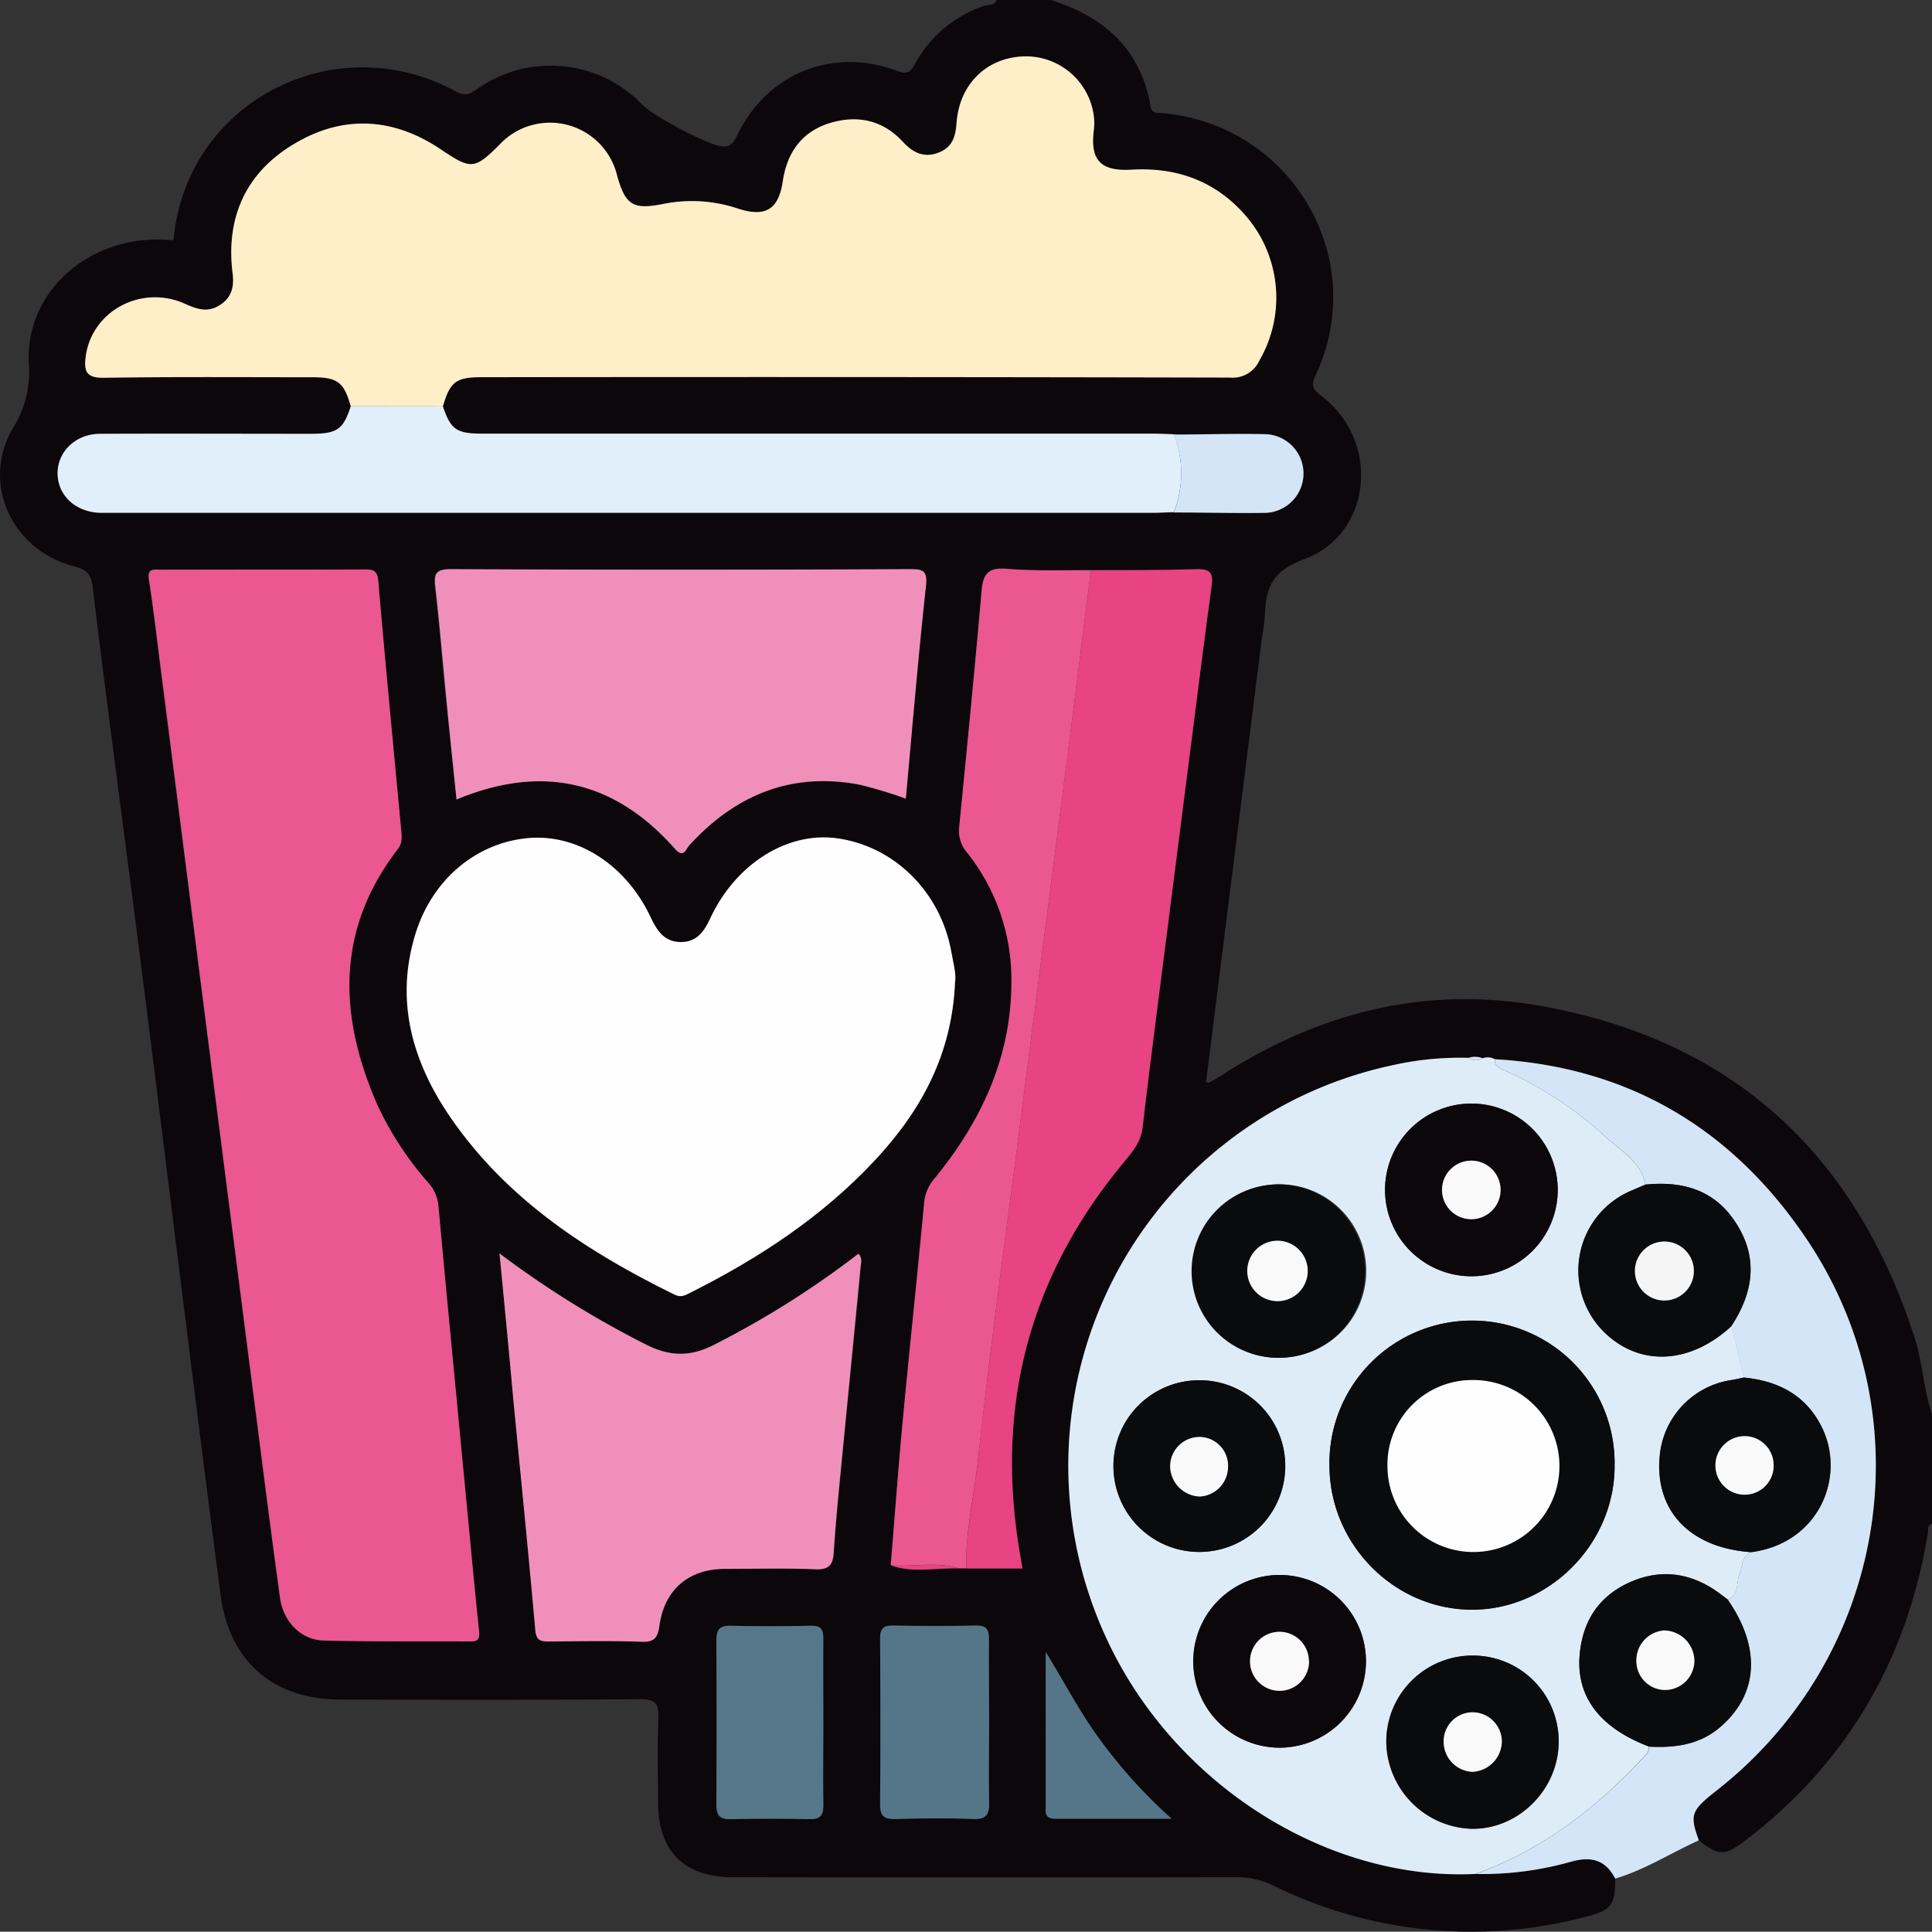 <svg id="Camada_1" data-name="Camada 1" xmlns="http://www.w3.org/2000/svg" viewBox="0 0 383.29 383.23"><rect x="0" y="0" width="383.29" height="383.23" fill="#333333" stroke="none"/><defs><style>.cls-1{fill:#0c070a;}.cls-2{fill:#ffefc9;}.cls-3{fill:#ea5791;}.cls-4{fill:#deecf8;}.cls-5{fill:#fefefe;}.cls-6{fill:#f090ba;}.cls-7{fill:#e84382;}.cls-8{fill:#e1effb;}.cls-9{fill:#d3e5f6;}.cls-10{fill:#557689;}.cls-11{fill:#56778a;}.cls-12{fill:#090b0c;}.cls-13{fill:#f9f9f9;}.cls-14{fill:#f6f5f6;}</style></defs><path class="cls-1" d="M809.31,293.94v21.7c-1,.25-.72,1.14-.83,1.81-4.11,25.11-16,45.61-36.3,61.08-3.93,3-5.25,3-9.14-.1-1.84-5.09-1.55-5.91,3.53-9.89,33.59-26.3,41.65-73.67,18.07-109.08-14.67-22-35.31-34.48-62.09-36a2.8,2.8,0,0,0-2.38-.19,4.23,4.23,0,0,0-2.83-.08,60.84,60.84,0,0,0-14.82,1.41A81.25,81.25,0,0,0,645,337.22c13,29.42,43.7,49.33,73.77,47.88a64.75,64.75,0,0,0,19.05-2.47c3.94-1.08,6.74-.28,8.63,3.38,0,5.36-.72,6.29-6.06,7.64a88.62,88.62,0,0,1-61.7-6.22,16.77,16.77,0,0,0-7.49-1.68q-49.92.08-99.86,0c-9.59,0-14.75-5.19-14.78-14.77,0-5.61-.16-11.22.06-16.83.11-2.83-.57-3.74-3.6-3.72-19.83.16-39.65.12-59.47.07-13.41,0-22.06-7.61-23.79-20.83q-3.48-26.64-6.79-53.29c-3.08-24.43-6.07-48.87-9.19-73.3s-6.42-48.82-9.38-73.26c-.34-2.83-1.4-3.52-3.77-4.15-12.3-3.23-18.4-16.53-12.11-27.29a21.22,21.22,0,0,0,3.21-12.87c-.8-14.84,12.87-26.18,28.56-24.5.06-.11.17-.22.18-.33,2.61-27.28,32.1-42.27,56-29.19,1.85,1,2.77.5,4.18-.48a25.25,25.25,0,0,1,32.71,3c2.3,2.41,12.18,7.53,15.22,8.24,2,.47,2.76-.2,3.6-1.94,6-12.46,18.94-17.72,31.87-12.9,2,.75,2.57.24,3.51-1.45a24.41,24.41,0,0,1,13.71-11.46c.82-.29,2.09,0,2.49-1.24h10.47c10.6,3.24,18,9.61,20,21,.3,1.71,1.31,1.41,2.38,1.51,25.67,2.31,41.24,28.86,30.41,52-.94,2-.67,2.7,1,4,11.89,8.83,10.36,27.46-3.32,32.52-6.06,2.24-7.48,5.34-7.73,10.63-.1,2.23-.55,4.44-.83,6.66L665.28,228c.14,0,.44.19.6.1,1-.53,1.94-1.09,2.88-1.69,19-12.15,39.74-17.41,61.89-13.68,38.31,6.46,63.24,28.92,75.17,65.9C807.45,283.63,807.62,289,809.31,293.94ZM602.74,323.88c4.44,1.6,9,.43,13.5.61l1.48,0h11.16c-.33-2-.64-3.68-.9-5.39s-.47-3.45-.65-5.19c-2.71-26.67,4.91-50.13,22.1-70.54,1.65-2,3-3.81,3.29-6.42,1-8.65,2.11-17.29,3.21-25.93q3.18-25,6.39-50c1.34-10.49,2.66-21,4.08-31.46.35-2.52-.3-3.41-3-3.31-7,.24-14,.15-20.93.19-5.61,0-11.23.19-16.81-.23-3.66-.27-4.58,1.13-4.87,4.43-1.36,15.61-2.9,31.21-4.44,46.81a6.55,6.55,0,0,0,1.57,5.07,40.46,40.46,0,0,1,8.79,25.59c0,15-6,27.72-15.27,39.09a8.55,8.55,0,0,0-2.06,5c-1.33,14.24-2.86,28.47-4.2,42.71C604.24,304.53,603.54,314.21,602.74,323.88ZM658.9,99.51c-1.37,0-2.74-.12-4.1-.12H521.74c-5.17,0-6.29-.77-7.87-5.43,1.41-4.89,2.58-5.79,7.63-5.79q74.25,0,148.49.07a5.81,5.81,0,0,0,5.85-3.38,24.83,24.83,0,0,0-2.38-28.27c-6-7.22-13.9-10.11-23.2-9.54-5.93.36-8-1.95-7.3-7.69a11.76,11.76,0,0,0-.1-3.7,13.59,13.59,0,0,0-14.29-11.07c-7.08.46-12.27,5.63-12.82,13.14-.2,2.76-1,4.92-3.61,5.94s-5,.05-7-2.1c-3.92-4.3-8.9-5.42-14.32-3.84-5.71,1.67-8.7,5.83-9.56,11.68-.83,5.55-3.45,7.12-8.88,5.35a28.79,28.79,0,0,0-14.73-.94c-6.15,1.21-7.63.28-9.29-5.77a13.69,13.69,0,0,0-23.12-6.12c-5.16,5.2-5.8,5.16-11.86,1.08C504,36.64,494,36.11,484.27,42c-9.53,5.74-13.52,14.62-12.1,25.72.37,3-.45,5.14-3.1,6.52-2.23,1.16-4.26.36-6.38-.58-8.72-3.9-18.63,1.51-19.7,10.68-.31,2.62.12,4,3.46,4,13.84-.22,27.68-.11,41.52-.11,5,0,6.28,1,7.63,5.77-1.5,4.61-2.71,5.45-7.85,5.45-13.95,0-27.9,0-41.85,0-5,0-8.58,3.56-8.46,8s3.64,7.53,8.45,7.67c.87,0,1.75,0,2.62,0H654.8c1.36,0,2.73-.08,4.1-.12,6,0,11.94.19,17.9.08a7.81,7.81,0,0,0,0-15.62C670.84,99.31,664.87,99.47,658.9,99.51ZM478,126.32q-10.09,0-20.19,0c-1.39,0-2.67-.29-2.31,2,.94,6,1.63,12.07,2.4,18.11q3.22,25.17,6.42,50.32,2.79,21.84,5.57,43.66,3.19,25,6.4,49.95c1.72,13.32,3.38,26.64,5.22,39.94.65,4.73,4.16,8.33,8.59,8.46,9.71.26,19.44.13,29.16.19,1.46,0,1.89-.43,1.73-2-1-10.27-2-20.56-3-30.84-1.7-17.84-3.43-35.68-5.06-53.52a7.79,7.79,0,0,0-2-4.62,64.08,64.08,0,0,1-10.3-15.92c-7.54-17.48-8-34.44,4.19-50.28,1-1.28.84-2.49.72-3.85-1.55-16.48-3.14-33-4.55-49.45-.19-2.24-1.25-2.24-2.87-2.23C491.49,126.35,484.76,126.32,478,126.32Zm137.45,81.84c.29-1.59-.36-3.78-.76-6-2.17-12-11.42-21-22.86-22.51-9.82-1.28-20,5.14-25,16-1.2,2.58-2.74,4.57-5.72,4.61-3.17,0-4.71-2.11-6-4.79-4.86-10.37-14.35-16.56-24-15.86-10.34.75-19.27,8-22.67,18.86-4.2,13.42-.65,25.64,7,36.73,11.16,16.14,27,26.49,44.34,35,1.3.63,2.14.12,3.08-.35,13.67-6.85,26.32-15.15,36.8-26.43C608.76,233.64,614.89,222.5,615.48,208.16Zm-98.9-36.22c17-7.06,31.36-3.75,43.26,9.81,1.77,2,2.14.11,2.88-.69,9.16-10,20.25-14.6,33.81-12a85.3,85.3,0,0,1,9.12,2.76c1.33-14.22,2.5-28.24,4-42.22.35-3.2-.81-3.31-3.31-3.3q-45.45.1-90.9,0c-3.08,0-3.42,1-3.12,3.59.85,7.42,1.46,14.86,2.19,22.3C515.19,158.67,515.89,165.21,516.58,171.94Zm8.53,90c1,10.2,1.91,19.61,2.82,29,1.48,15.24,3,30.47,4.36,45.72.18,2.12,1,2.34,2.76,2.32,6.11-.06,12.22-.17,18.32.05,2.61.09,3.23-.86,3.55-3.25,1-7.11,5.82-11.18,13-11.21,6,0,12-.17,18,.08,2.7.11,3.42-1,3.57-3.32.3-4.6.72-9.19,1.16-13.77,1.38-14.25,2.8-28.49,4.16-42.74.08-.85.44-1.89-.42-2.76A181.24,181.24,0,0,1,568,280c-4.92,2.56-9,2.49-13.91,0A191.82,191.82,0,0,1,525.11,262Zm97.13,93.11c0-5.47-.07-10.95,0-16.43,0-2-.4-2.9-2.65-2.84-5.47.14-11,.11-16.42,0-2,0-2.53.75-2.52,2.64.06,10.95.09,21.9,0,32.85,0,2.4.93,2.93,3.09,2.88,5.1-.11,10.21-.19,15.31,0,2.77.12,3.3-1,3.23-3.46C622.12,365.53,622.24,360.3,622.24,355.07ZM589.35,355c0-5.48-.05-11,0-16.44,0-1.79-.31-2.75-2.43-2.7q-8,.18-16.07,0c-2.26-.05-2.71,1-2.7,2.95q.08,16.26,0,32.52c0,2,.57,2.94,2.75,2.89,5.23-.1,10.46-.11,15.69,0,2.13.05,2.81-.68,2.77-2.78C589.27,365.92,589.35,360.43,589.35,355Zm44.12-13.88q0,15.1,0,30.21c0,1.3-.37,2.87,1.83,2.86,7.4,0,14.81,0,23.13,0a100.27,100.27,0,0,1-14.23-15.71C640.18,352.94,637.07,346.92,633.47,341.07Z" transform="translate(-426.01 -13.33)"/><path class="cls-2" d="M495.6,93.93c-1.35-4.8-2.62-5.77-7.63-5.77-13.84,0-27.68-.11-41.52.11-3.34,0-3.77-1.34-3.46-4,1.07-9.17,11-14.58,19.7-10.68,2.12.94,4.15,1.74,6.38.58,2.65-1.38,3.47-3.55,3.1-6.52-1.42-11.1,2.57-20,12.1-25.72,9.72-5.86,19.69-5.33,29.15,1,6.06,4.08,6.7,4.12,11.86-1.08A13.69,13.69,0,0,1,548.4,48c1.66,6.05,3.14,7,9.29,5.77a28.79,28.79,0,0,1,14.73.94c5.43,1.77,8.05.2,8.88-5.35.86-5.85,3.85-10,9.56-11.68,5.42-1.58,10.4-.46,14.32,3.84,2,2.15,4.18,3.18,7,2.1s3.41-3.18,3.61-5.94c.55-7.51,5.74-12.68,12.82-13.14a13.59,13.59,0,0,1,14.29,11.07,11.76,11.76,0,0,1,.1,3.7c-.7,5.74,1.37,8,7.3,7.69,9.3-.57,17.16,2.32,23.2,9.54a24.83,24.83,0,0,1,2.38,28.27A5.81,5.81,0,0,1,670,88.23q-74.25-.17-148.49-.07c-5,0-6.22.9-7.63,5.79Z" transform="translate(-426.01 -13.33)"/><path class="cls-3" d="M478,126.32c6.73,0,13.46,0,20.19,0,1.62,0,2.68,0,2.87,2.23,1.41,16.49,3,33,4.55,49.45.12,1.36.26,2.57-.72,3.85-12.18,15.84-11.73,32.8-4.19,50.28A64.08,64.08,0,0,0,511,248a7.79,7.79,0,0,1,2,4.62c1.63,17.84,3.36,35.68,5.06,53.52,1,10.28,1.92,20.57,3,30.84.16,1.54-.27,2-1.73,2-9.72-.06-19.45.07-29.16-.19-4.43-.13-7.94-3.73-8.59-8.46-1.84-13.3-3.5-26.62-5.22-39.94q-3.21-25-6.4-49.95-2.79-21.82-5.57-43.66-3.19-25.15-6.42-50.32c-.77-6-1.46-12.1-2.4-18.11-.36-2.33.92-2,2.31-2Q467.94,126.34,478,126.32Z" transform="translate(-426.01 -13.33)"/><path class="cls-4" d="M720.17,223.28a2.8,2.8,0,0,1,2.38.19c-.08,1.25.83,1.72,1.74,2.13a74,74,0,0,1,20.06,13.1c3,2.88,7.22,4.91,8.1,9.64l-3,1.3a17.19,17.19,0,0,0-4.91,28.21c7,6.64,16.84,6.08,25-1.43l2.45,10.2c-.84.17-1.68.39-2.53.51a16.76,16.76,0,0,0-14.1,14.62c-1.24,11.09,5.77,18.66,18.07,19.51-1.92.83-1.66,2.79-2.3,4.31-.72,1.72,0,4.1-2.34,5.09-.68-.51-1.36-1.05-2.06-1.54-5.51-3.89-11.44-4.6-17.55-1.79S740,335,739.4,341.62c-.72,8.31,4,14.51,13.78,18.22-.14.47-.15,1.06-.45,1.39-9.55,10.47-20.49,19-34,23.87C688.7,386.55,658,366.64,645,337.22a81.25,81.25,0,0,1,57.52-112.61,60.84,60.84,0,0,1,14.82-1.41A2.65,2.65,0,0,0,720.17,223.28ZM746.33,304a28.29,28.29,0,1,0-56.57.26c.13,15.51,12.91,28.37,28.23,28.42S746.43,319.57,746.33,304Zm-66.52-21.32a17.2,17.2,0,1,0-17.15-17A17.19,17.19,0,0,0,679.81,282.71ZM664,287.16a17,17,0,0,0-17.11,16.94,17,17,0,1,0,34.08.16A17,17,0,0,0,664,287.16Zm54.12,54.62a17.09,17.09,0,0,0-17.1,17A17.49,17.49,0,0,0,718,376.15c9.33.13,17.29-7.87,17.25-17.35A17,17,0,0,0,718.16,341.78Zm-38.34,18.27A17.13,17.13,0,1,0,662.76,343,17.18,17.18,0,0,0,679.82,360.05Zm38.1-93.52a17.13,17.13,0,1,0-17.08-17A17.22,17.22,0,0,0,717.92,266.53Z" transform="translate(-426.01 -13.33)"/><path class="cls-5" d="M615.48,208.16c-.59,14.34-6.72,25.48-15.77,35.22-10.48,11.28-23.13,19.58-36.8,26.43-.94.47-1.78,1-3.08.35-17.29-8.49-33.18-18.84-44.34-35-7.66-11.09-11.21-23.31-7-36.73,3.4-10.87,12.33-18.11,22.67-18.86,9.68-.7,19.17,5.49,24,15.86,1.25,2.68,2.79,4.84,6,4.79,3,0,4.52-2,5.72-4.61,5-10.82,15.18-17.24,25-16,11.44,1.5,20.69,10.56,22.86,22.51C615.12,204.38,615.77,206.57,615.48,208.16Z" transform="translate(-426.01 -13.33)"/><path class="cls-6" d="M516.58,171.94c-.69-6.73-1.39-13.27-2-19.81-.73-7.44-1.34-14.88-2.19-22.3-.3-2.63,0-3.6,3.12-3.59q45.45.21,90.9,0c2.5,0,3.66.1,3.31,3.3-1.53,14-2.7,28-4,42.22a85.3,85.3,0,0,0-9.12-2.76c-13.56-2.58-24.65,2-33.81,12-.74.8-1.11,2.7-2.88.69C547.94,168.19,533.57,164.88,516.58,171.94Z" transform="translate(-426.01 -13.33)"/><path class="cls-6" d="M525.11,262A191.82,191.82,0,0,0,554,280c4.91,2.51,9,2.58,13.91,0a181.24,181.24,0,0,0,28.39-17.93c.86.87.5,1.91.42,2.76-1.36,14.25-2.78,28.49-4.16,42.74-.44,4.58-.86,9.17-1.16,13.77-.15,2.36-.87,3.43-3.57,3.32-6-.25-12-.09-18-.08-7.18,0-12,4.1-13,11.21-.32,2.39-.94,3.34-3.55,3.25-6.1-.22-12.21-.11-18.32-.05-1.72,0-2.58-.2-2.76-2.32-1.35-15.25-2.88-30.48-4.36-45.72C527,281.57,526.1,272.16,525.11,262Z" transform="translate(-426.01 -13.33)"/><path class="cls-7" d="M642.44,126.45c7,0,14,0,20.93-.19,2.73-.1,3.38.79,3,3.31-1.42,10.48-2.74,21-4.08,31.46q-3.21,25-6.39,50c-1.1,8.64-2.21,17.28-3.21,25.93-.3,2.61-1.64,4.46-3.29,6.42-17.19,20.41-24.81,43.87-22.1,70.54.18,1.74.4,3.46.65,5.19s.57,3.42.9,5.39H617.72c-.18-7.23,1.55-14.26,2.3-21.4.93-8.73,2-17.45,3.09-26.16,1.66-13.12,3.42-26.23,5.12-39.35,1.12-8.58,2.2-17.17,3.31-25.76q2.07-16.19,4.17-32.37,1.68-13.06,3.35-26.12Q640.76,139.89,642.44,126.45Z" transform="translate(-426.01 -13.33)"/><path class="cls-8" d="M495.6,93.93l18.27,0c1.58,4.66,2.7,5.43,7.87,5.43H654.8c1.36,0,2.73.08,4.1.12a21.36,21.36,0,0,1,0,15.46c-1.37,0-2.74.12-4.1.12H448.51c-.87,0-1.75,0-2.62,0-4.81-.14-8.34-3.35-8.45-7.67s3.49-8,8.46-8c14-.06,27.9,0,41.85,0C492.89,99.38,494.1,98.54,495.6,93.93Z" transform="translate(-426.01 -13.33)"/><path class="cls-3" d="M642.44,126.45q-1.7,13.42-3.38,26.86-1.66,13.06-3.35,26.12-2.09,16.19-4.17,32.37c-1.11,8.59-2.19,17.18-3.31,25.76-1.7,13.12-3.46,26.23-5.12,39.35C622,285.62,621,294.34,620,303.07c-.75,7.14-2.48,14.17-2.3,21.4l-1.48,0c-4.45-1.39-9-.25-13.5-.61.8-9.67,1.5-19.35,2.41-29,1.34-14.24,2.87-28.47,4.2-42.71a8.55,8.55,0,0,1,2.06-5c9.31-11.37,15.28-24.1,15.27-39.09a40.46,40.46,0,0,0-8.79-25.59,6.55,6.55,0,0,1-1.57-5.07c1.54-15.6,3.08-31.2,4.44-46.81.29-3.3,1.21-4.7,4.87-4.43C631.21,126.64,636.83,126.41,642.44,126.45Z" transform="translate(-426.01 -13.33)"/><path class="cls-9" d="M771.94,286.62q-1.23-5.1-2.45-10.2c4.58-7,5.43-14.08.42-21.19-4.26-6.06-10.46-7.58-17.46-6.89-.88-4.73-5.06-6.76-8.1-9.64a74,74,0,0,0-20.06-13.1c-.91-.41-1.82-.88-1.74-2.13,26.78,1.51,47.42,14,62.09,36,23.58,35.41,15.52,82.78-18.07,109.08-5.08,4-5.37,4.8-3.53,9.89-5.54,2.5-10.7,5.85-16.59,7.58-1.89-3.66-4.69-4.46-8.63-3.38a64.75,64.75,0,0,1-19.05,2.47c13.47-4.9,24.41-13.4,34-23.87.3-.33.31-.92.45-1.39,5,.25,9.84-.32,13.92-3.75,7.72-6.49,8.35-15.78,1.64-25.43,2.3-1,1.62-3.37,2.34-5.09.64-1.52.38-3.48,2.3-4.31,13.47-1.73,18.86-14.93,14.06-24.75C784.31,290.1,778.78,287.28,771.94,286.62Z" transform="translate(-426.01 -13.33)"/><path class="cls-10" d="M622.24,355.07c0,5.23-.12,10.46,0,15.68.07,2.48-.46,3.58-3.23,3.46-5.1-.22-10.21-.14-15.31,0-2.16.05-3.11-.48-3.09-2.88.11-10.95.08-21.9,0-32.85,0-1.89.5-2.68,2.52-2.64,5.47.1,10.95.13,16.42,0,2.25-.06,2.69.85,2.65,2.84C622.17,344.12,622.24,349.6,622.24,355.07Z" transform="translate(-426.01 -13.33)"/><path class="cls-11" d="M589.35,355c0,5.48-.08,11,0,16.45,0,2.1-.64,2.83-2.77,2.78-5.23-.12-10.46-.11-15.69,0-2.18.05-2.77-.87-2.75-2.89q.09-16.26,0-32.52c0-1.94.44-3,2.7-2.95q8,.18,16.07,0c2.12-.05,2.45.91,2.43,2.7C589.3,344,589.35,349.47,589.35,355Z" transform="translate(-426.01 -13.33)"/><path class="cls-9" d="M658.9,115a21.36,21.36,0,0,0,0-15.46c6,0,11.94-.2,17.9-.08a7.81,7.81,0,0,1,0,15.62C670.84,115.16,664.87,115,658.9,115Z" transform="translate(-426.01 -13.33)"/><path class="cls-10" d="M633.47,341.07c3.6,5.85,6.71,11.87,10.74,17.35a100.27,100.27,0,0,0,14.23,15.71c-8.32,0-15.73,0-23.13,0-2.2,0-1.83-1.56-1.83-2.86Q633.47,356.17,633.47,341.07Z" transform="translate(-426.01 -13.33)"/><path class="cls-7" d="M602.74,323.88c4.49.36,9-.78,13.5.61C611.74,324.31,607.18,325.48,602.74,323.88Z" transform="translate(-426.01 -13.33)"/><path class="cls-9" d="M720.17,223.28a2.65,2.65,0,0,1-2.83-.08A4.23,4.23,0,0,1,720.17,223.28Z" transform="translate(-426.01 -13.33)"/><path class="cls-12" d="M746.33,304c.1,15.54-12.94,28.73-28.34,28.68s-28.1-12.91-28.23-28.42a28.29,28.29,0,1,1,56.57-.26Zm-28.39-16.91a17.06,17.06,0,0,0,0,34.11,17.06,17.06,0,0,0,0-34.11Z" transform="translate(-426.01 -13.33)"/><path class="cls-12" d="M679.81,282.71a17.2,17.2,0,1,1,17-17.19A17.17,17.17,0,0,1,679.81,282.71Zm5.64-17.13a6.05,6.05,0,0,0-5.51-6,5.94,5.94,0,1,0-.12,11.88A6,6,0,0,0,685.45,265.58Z" transform="translate(-426.01 -13.33)"/><path class="cls-12" d="M752.45,248.34c7-.69,13.2.83,17.46,6.89,5,7.11,4.16,14.22-.42,21.19-8.15,7.51-17.94,8.07-25,1.43a17.19,17.19,0,0,1,4.91-28.21Zm9.6,16.84a5.85,5.85,0,0,0-11.69.16,5.85,5.85,0,1,0,11.69-.16Z" transform="translate(-426.01 -13.33)"/><path class="cls-12" d="M771.94,286.62c6.84.66,12.37,3.48,15.5,9.89,4.8,9.82-.59,23-14.06,24.75-12.3-.85-19.31-8.42-18.07-19.51a16.76,16.76,0,0,1,14.1-14.62C770.26,287,771.1,286.79,771.94,286.62Zm5.94,17.24a5.76,5.76,0,0,0-5.74-5.65,5.81,5.81,0,1,0,.34,11.61A5.75,5.75,0,0,0,777.88,303.86Z" transform="translate(-426.01 -13.33)"/><path class="cls-12" d="M664,287.16a17,17,0,0,1,17,17.1,17,17,0,1,1-34.08-.16A17,17,0,0,1,664,287.16Zm0,11.25a5.84,5.84,0,0,0-5.92,5.8,6.11,6.11,0,0,0,5.83,6,5.91,5.91,0,0,0,5.65-5.74A5.71,5.71,0,0,0,664.08,298.41Z" transform="translate(-426.01 -13.33)"/><path class="cls-12" d="M718.16,341.78a17,17,0,0,1,17.06,17c0,9.48-7.92,17.48-17.25,17.35a17.49,17.49,0,0,1-16.91-17.36A17.09,17.09,0,0,1,718.16,341.78Zm0,23.07a6.14,6.14,0,0,0,5.85-6,5.84,5.84,0,0,0-5.91-5.82,5.76,5.76,0,0,0-5.64,5.7A6,6,0,0,0,718.11,364.85Z" transform="translate(-426.01 -13.33)"/><path class="cls-12" d="M768.74,330.66c6.71,9.65,6.08,18.94-1.64,25.43-4.08,3.43-8.88,4-13.92,3.75-9.79-3.71-14.5-9.91-13.78-18.22.57-6.58,3.72-11.52,9.73-14.29s12-2.1,17.55,1.79C767.38,329.61,768.06,330.15,768.74,330.66Zm-6.58,12.09a6.11,6.11,0,0,0-6-5.91,5.94,5.94,0,0,0-5.51,6,5.73,5.73,0,0,0,5.57,5.81A5.83,5.83,0,0,0,762.16,342.75Z" transform="translate(-426.01 -13.33)"/><path class="cls-1" d="M679.82,360.05a17.13,17.13,0,1,1,17.17-17A17.19,17.19,0,0,1,679.82,360.05Zm5.9-17.22A5.84,5.84,0,0,0,674,343a5.84,5.84,0,0,0,11.68-.19Z" transform="translate(-426.01 -13.33)"/><path class="cls-1" d="M717.92,266.53a17.13,17.13,0,1,1,17.12-17A17.16,17.16,0,0,1,717.92,266.53Zm.1-11.32a5.81,5.81,0,0,0-.2-11.62,5.81,5.81,0,1,0,.2,11.62Z" transform="translate(-426.01 -13.33)"/><path class="cls-5" d="M717.94,287.12a17.06,17.06,0,1,1-16.67,17.23A16.78,16.78,0,0,1,717.94,287.12Z" transform="translate(-426.01 -13.33)"/><path class="cls-13" d="M685.45,265.58a6,6,0,0,1-5.63,5.88,6,6,0,1,1,5.63-5.88Z" transform="translate(-426.01 -13.33)"/><path class="cls-14" d="M762.05,265.18a5.85,5.85,0,1,1-11.69.16,5.85,5.85,0,0,1,11.69-.16Z" transform="translate(-426.01 -13.33)"/><path class="cls-13" d="M777.88,303.86a5.75,5.75,0,0,1-5.4,6,5.81,5.81,0,1,1-.34-11.61A5.76,5.76,0,0,1,777.88,303.86Z" transform="translate(-426.01 -13.33)"/><path class="cls-13" d="M664.08,298.41a5.71,5.71,0,0,1,5.56,6.08,5.91,5.91,0,0,1-5.65,5.74,6.11,6.11,0,0,1-5.83-6A5.84,5.84,0,0,1,664.08,298.41Z" transform="translate(-426.01 -13.33)"/><path class="cls-13" d="M718.11,364.85a6,6,0,0,1-5.7-6.12,5.76,5.76,0,0,1,5.64-5.7,5.84,5.84,0,0,1,5.91,5.82A6.14,6.14,0,0,1,718.11,364.85Z" transform="translate(-426.01 -13.33)"/><path class="cls-13" d="M762.16,342.75a5.83,5.83,0,0,1-5.94,5.85,5.73,5.73,0,0,1-5.57-5.81,5.94,5.94,0,0,1,5.51-6A6.11,6.11,0,0,1,762.16,342.75Z" transform="translate(-426.01 -13.33)"/><path class="cls-13" d="M685.72,342.83A5.84,5.84,0,0,1,674,343a5.84,5.84,0,0,1,11.68-.19Z" transform="translate(-426.01 -13.33)"/><path class="cls-13" d="M718,255.21a5.81,5.81,0,1,1-.2-11.62,5.81,5.81,0,0,1,.2,11.62Z" transform="translate(-426.01 -13.33)"/></svg>